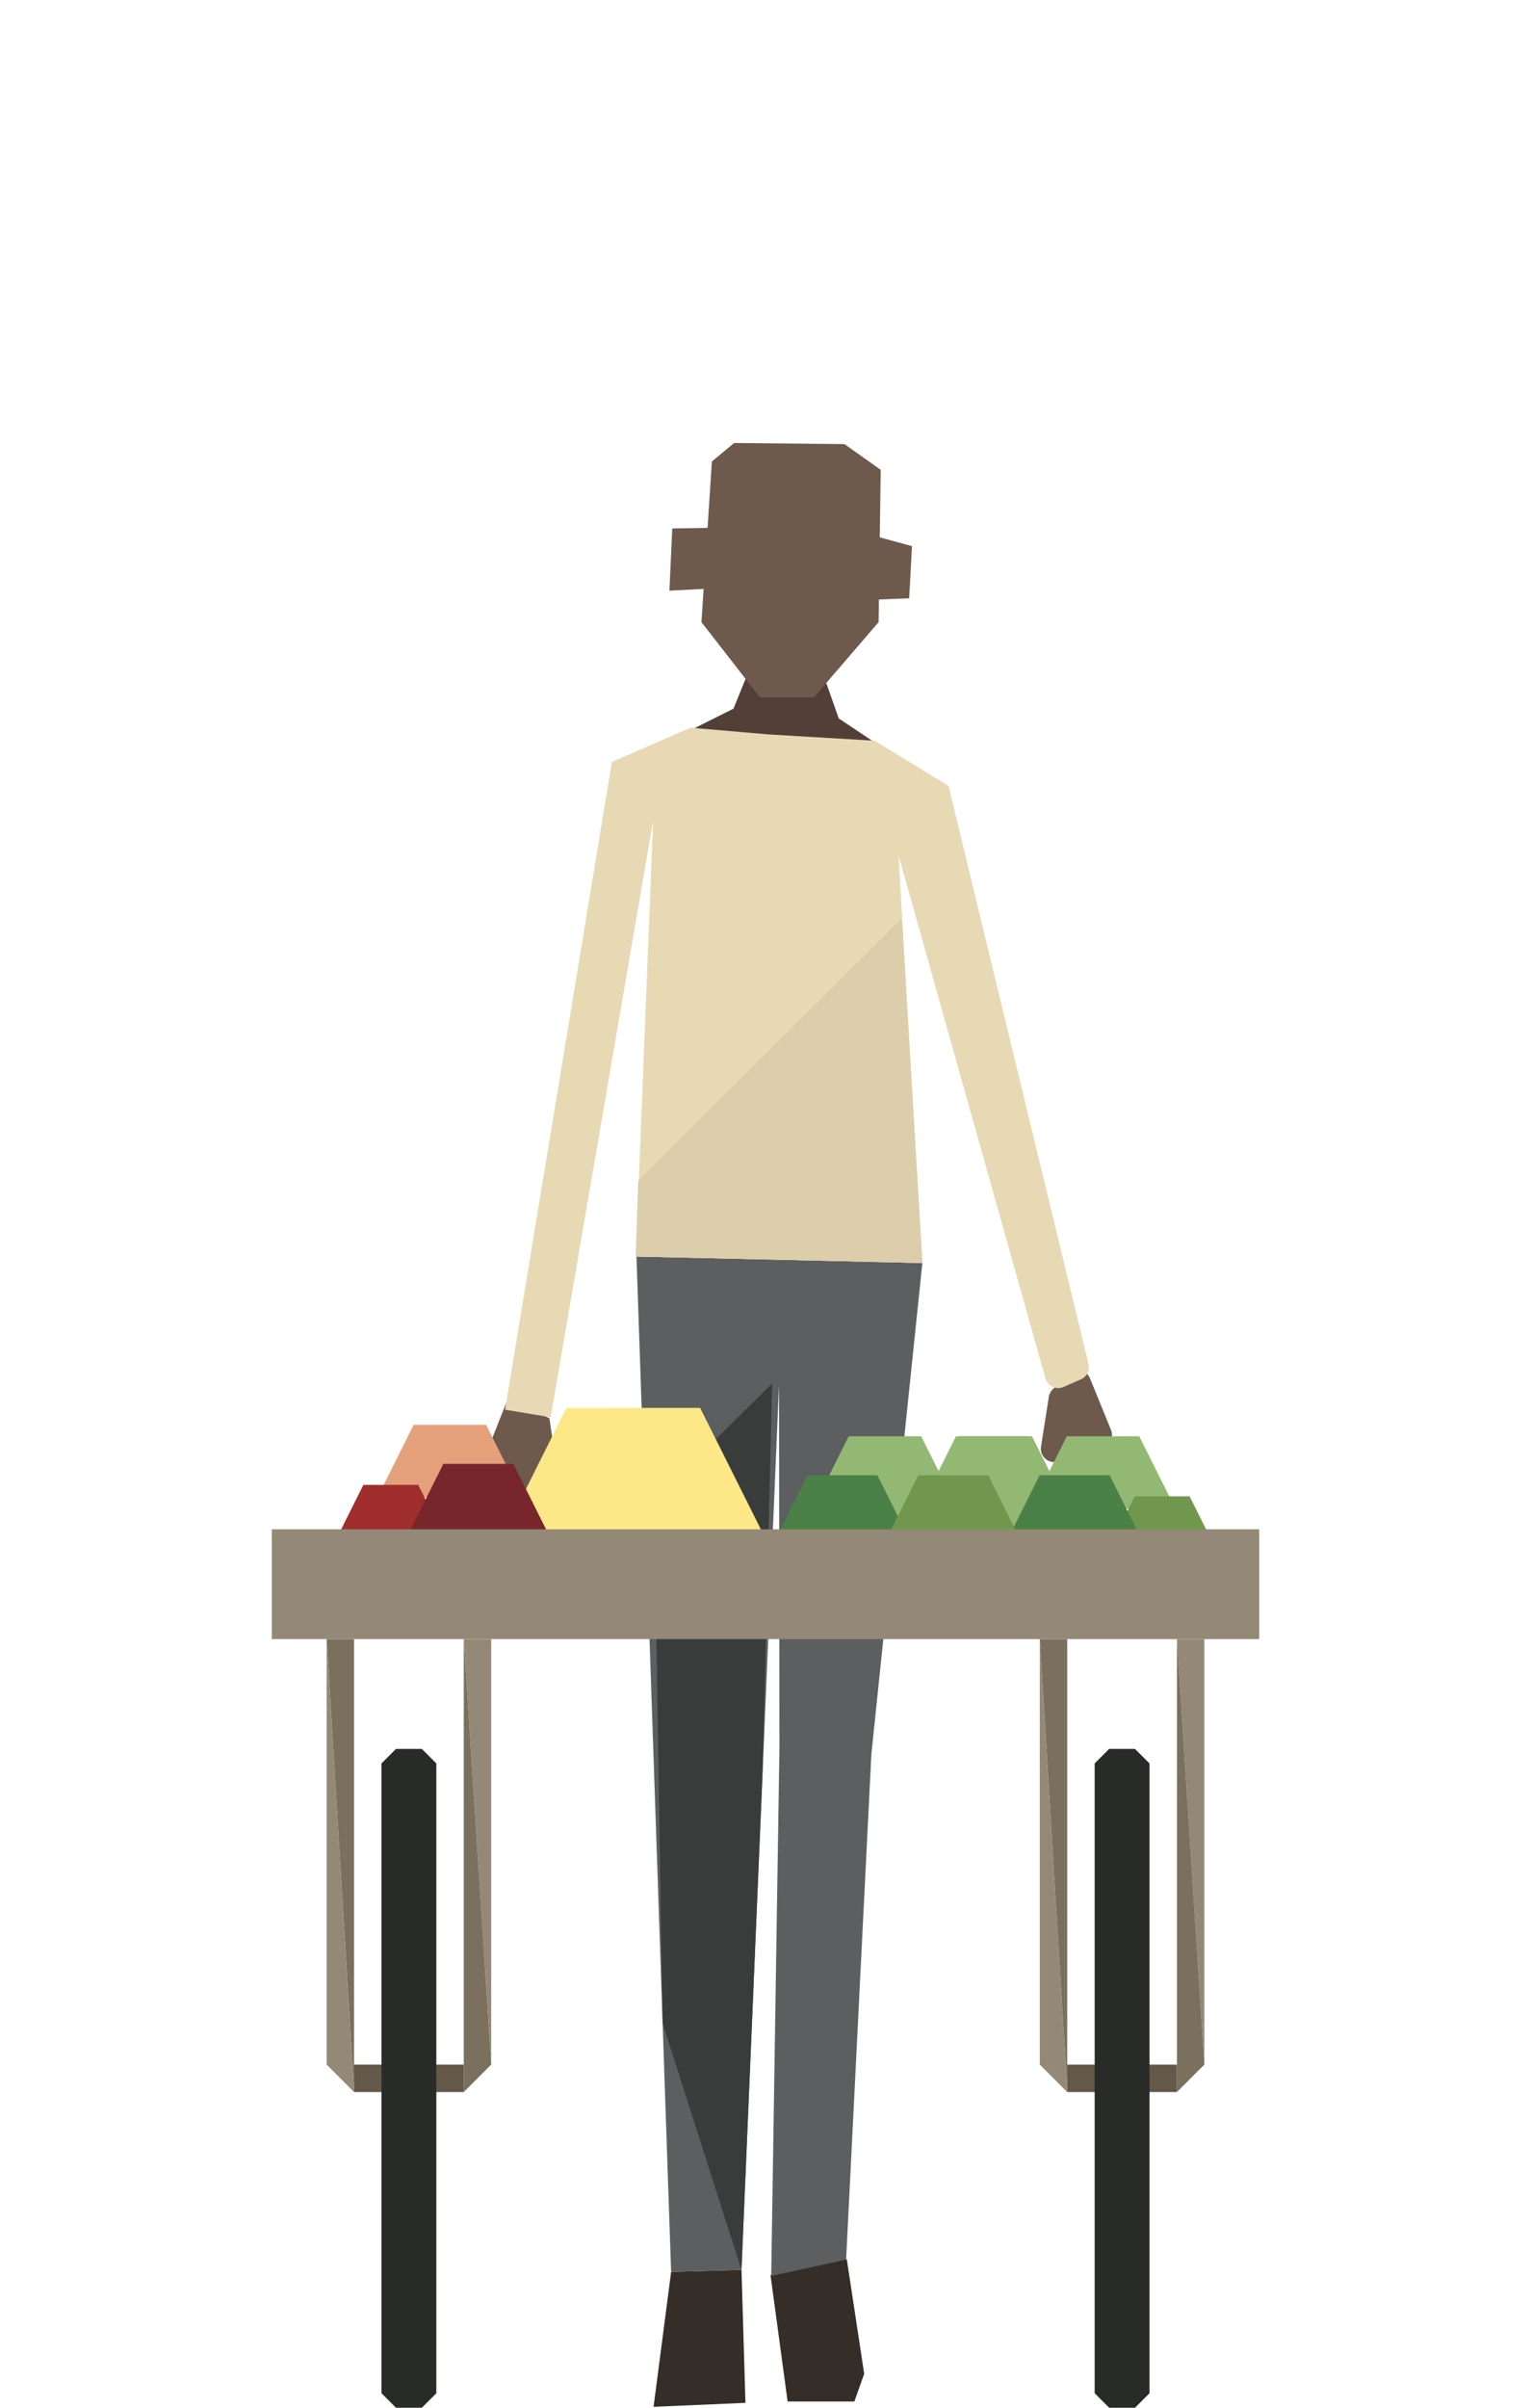 <svg clip-rule="evenodd" fill-rule="evenodd" stroke-linejoin="round" stroke-miterlimit="2" viewBox="0 0 140 220" xmlns="http://www.w3.org/2000/svg"><path d="m-2.441-7.43h9.797l-1.136 6.525-9.456-1.518z" fill="#342d28" fill-rule="nonzero" transform="matrix(-.164 1.259 1.259 .164 70.325 211.872)"/><path d="m0-7.936 1.232 9.088h4.808l.705-1.993-1.254-8.247z" fill="#342d28" fill-rule="nonzero" transform="matrix(1.27 0 0 1.27 70.458 217.966)"/><path d="m0-2.462-2.58-1.72-1.877-5.317-4.332 1.236-1.374 3.377-2.971 1.486 6.468 10.437z" fill="#524038" fill-rule="nonzero" transform="matrix(1.27 0 0 1.27 79.977 70.959)"/><path d="m0 18.294h-3.903l-4.203-5.404.751-11.558 1.604-1.332 7.942.08 2.61 1.852-.151 10.958z" fill="#6e5a4d" fill-rule="nonzero" transform="matrix(1.27 0 0 1.27 74.438 40.476)"/><path d="m-2.811-4.495h2.571l.278 4.471-2.624-.093z" fill="#6e5a4d" fill-rule="nonzero" transform="matrix(-1.27 .021 .021 1.27 61.263 54.001)"/><path d="m-.552-.42h2.688l.789-3.675-2.188-.688z" fill="#6e5a4d" fill-rule="nonzero" transform="matrix(1.225 .334 .334 -1.225 80.921 48.676)"/><path d="m0-73.345 2.493 73.043 5.068-.14 2.703-63.678.028 26.177-.591 37.943 5.393-1.173 1.818-36.355 3.672-35.349z" fill="#5c5e5f" fill-rule="nonzero" transform="matrix(1.27 0 0 1.27 58.202 207.96)"/><path d="m0-63.769-.696 28.128-1.513 35.641-5.678-17.728-.608-37.659z" fill="#3a3b3b" fill-rule="nonzero" transform="matrix(1.27 0 0 1.27 70.61 207.399)"/><path d="m0-10.166 1.517 3.724c.053.132.077.273.069.415l-.326 5.755c-.036.646-.692 1.07-1.296.838l-.631-.242c-.344-.132-.581-.449-.61-.816l-.445-5.544.091.84c.059.548-.357 1.032-.908 1.057-.603.027-1.08-.506-.986-1.103l.564-3.588c.032-.201.127-.387.271-.53l1.132-1.124c.484-.48 1.301-.314 1.558.318" fill="#6e5a4d" fill-rule="nonzero" transform="matrix(1.27 0 0 1.27 99.67 138.847)"/><path d="m0-10.796-1.617 4.078.143 6.718 2.64-.347.535-6.142-.212 1.851 2.272.313-.763-5.092z" fill="#6e5a4d" fill-rule="nonzero" transform="matrix(1.27 0 0 1.27 46.431 141.543)"/><path d="m0-49.613-5.668 2.463-7.692 46.603 3.283.547 7.379-42.929-1.25 31.361 20.64.47-1.72-29.328 10.562 37.571c.128.592.767.918 1.32.673l1.256-.554c.4-.177.63-.603.556-1.035l-10.096-41.659-5.317-3.246-7.622-.453z" fill="#e7d9b4" fill-rule="nonzero" transform="matrix(1.27 0 0 1.27 63.152 129.501)"/><path d="m0-24.796 1.51 24.796-20.64-.469.18-5.433" fill="#dccdab" fill-rule="nonzero" transform="matrix(1.27 0 0 1.27 82.429 115.405)"/><path d="m32.375 188.647h10.033v2.508h-10.033z" fill="#645849" stroke-width="1.27"/><path d="m0-30.613h1.975v30.613z" fill="#948976" fill-rule="nonzero" transform="matrix(1.27 0 0 1.27 42.409 188.647)"/><path d="m0 28.638-1.975 1.975v-32.588z" fill="#7a705d" fill-rule="nonzero" transform="matrix(1.27 0 0 1.27 44.917 152.277)"/><path d="m0-32.588h1.975v32.588z" fill="#7a705d" fill-rule="nonzero" transform="matrix(1.27 0 0 1.27 29.868 191.156)"/><path d="m0-32.588 1.975 32.588-1.975-1.975z" fill="#948976" fill-rule="nonzero" transform="matrix(1.27 0 0 1.27 29.868 191.156)"/><path d="m0 47.4h-1.862c-.408-.408-.636-.636-1.044-1.044v-45.312l1.044-1.044h1.862l1.044 1.044v45.312c-.408.408-.636.636-1.044 1.044" fill="#292b29" fill-rule="nonzero" transform="matrix(1.27 0 0 1.27 38.575 159.802)"/><path d="m97.583 188.647h10.033v2.508h-10.033z" fill="#645849" stroke-width="1.27"/><g fill-rule="nonzero"><path d="m0-30.613h1.975v30.613z" fill="#948976" transform="matrix(1.27 0 0 1.27 107.624 188.647)"/><path d="m0 28.638-1.975 1.975v-32.588z" fill="#7a705d" transform="matrix(1.27 0 0 1.27 110.132 152.277)"/><path d="m0-32.588h1.975v32.588z" fill="#7a705d" transform="matrix(1.27 0 0 1.27 95.082 191.156)"/><path d="m0-32.588 1.975 32.588-1.975-1.975z" fill="#948976" transform="matrix(1.27 0 0 1.27 95.082 191.156)"/><path d="m0 47.4h-1.862c-.408-.408-.636-.636-1.044-1.044v-45.312l1.044-1.044h1.862l1.044 1.044v45.312c-.408.408-.636.636-1.044 1.044" fill="#292b29" transform="matrix(1.27 0 0 1.27 103.79 159.802)"/><path d="m2.184-9.249h8.832l-7.066 14.131-5.299-7.066z" fill="#fce887" transform="matrix(-.692 1.385 1.385 .692 66.115 132.022)"/><path d="m.417 4.625h4.416l1.767-3.533-2.65-3.533z" fill="#e49f7b" transform="matrix(.75 -1.5 -1.5 -.75 41.144 140.907)"/><path d="m.417 4.625h4.416l1.767-3.533-2.65-3.533z" fill="#a02e2c" transform="matrix(.568 -1.136 -1.136 -.568 35.736 143.795)"/><path d="m.417 4.625h4.416l1.767-3.533-2.65-3.533z" fill="#77272c" transform="matrix(.725 -1.449 -1.449 -.725 43.74 144.111)"/><path d="m.417 4.625h4.416l1.767-3.533-2.65-3.533-1.063-.475-3.565 7.002z" fill="#93b873" transform="matrix(-.75 -1.5 1.5 -.75 80.922 141.952)"/><path d="m.417 4.625h4.416l1.767-3.533-2.65-3.533z" fill="#93b873" transform="matrix(-.75 -1.5 1.5 -.75 90.732 141.952)"/><path d="m.417 4.625h4.416l1.767-3.533-2.65-3.533z" fill="#71974f" transform="matrix(-.568 -1.136 1.136 -.568 96.14 144.84)"/><path d="m.417 4.625h4.416l1.767-3.533-2.65-3.533z" fill="#4b8046" transform="matrix(-.725 -1.449 1.449 -.725 88.136 145.156)"/><path d="m.417 4.625h4.416l1.767-3.533-2.65-3.533z" fill="#4b8046" transform="matrix(-.725 -1.449 1.449 -.725 77.036 145.156)"/><path d="m.417 4.625h4.416l1.767-3.533-2.65-3.533-1.063-.475-3.565 7.002z" fill="#93b873" transform="matrix(-.75 -1.5 1.5 -.75 91.054 141.952)"/><path d="m.417 4.625h4.416l1.767-3.533-2.65-3.533z" fill="#93b873" transform="matrix(-.75 -1.5 1.5 -.75 100.864 141.952)"/><path d="m.417 4.625h4.416l1.767-3.533-2.65-3.533z" fill="#71974f" transform="matrix(-.568 -1.136 1.136 -.568 106.272 144.84)"/><path d="m.417 4.625h4.416l1.767-3.533-2.65-3.533z" fill="#4b8046" transform="matrix(-.725 -1.449 1.449 -.725 98.268 145.156)"/><path d="m.417 4.625h4.416l1.767-3.533-2.65-3.533z" fill="#71974f" transform="matrix(-.725 -1.449 1.449 -.725 87.168 145.156)"/></g><path d="m24.852 139.736h90.297v10.033h-90.297z" fill="#948976"/></svg>